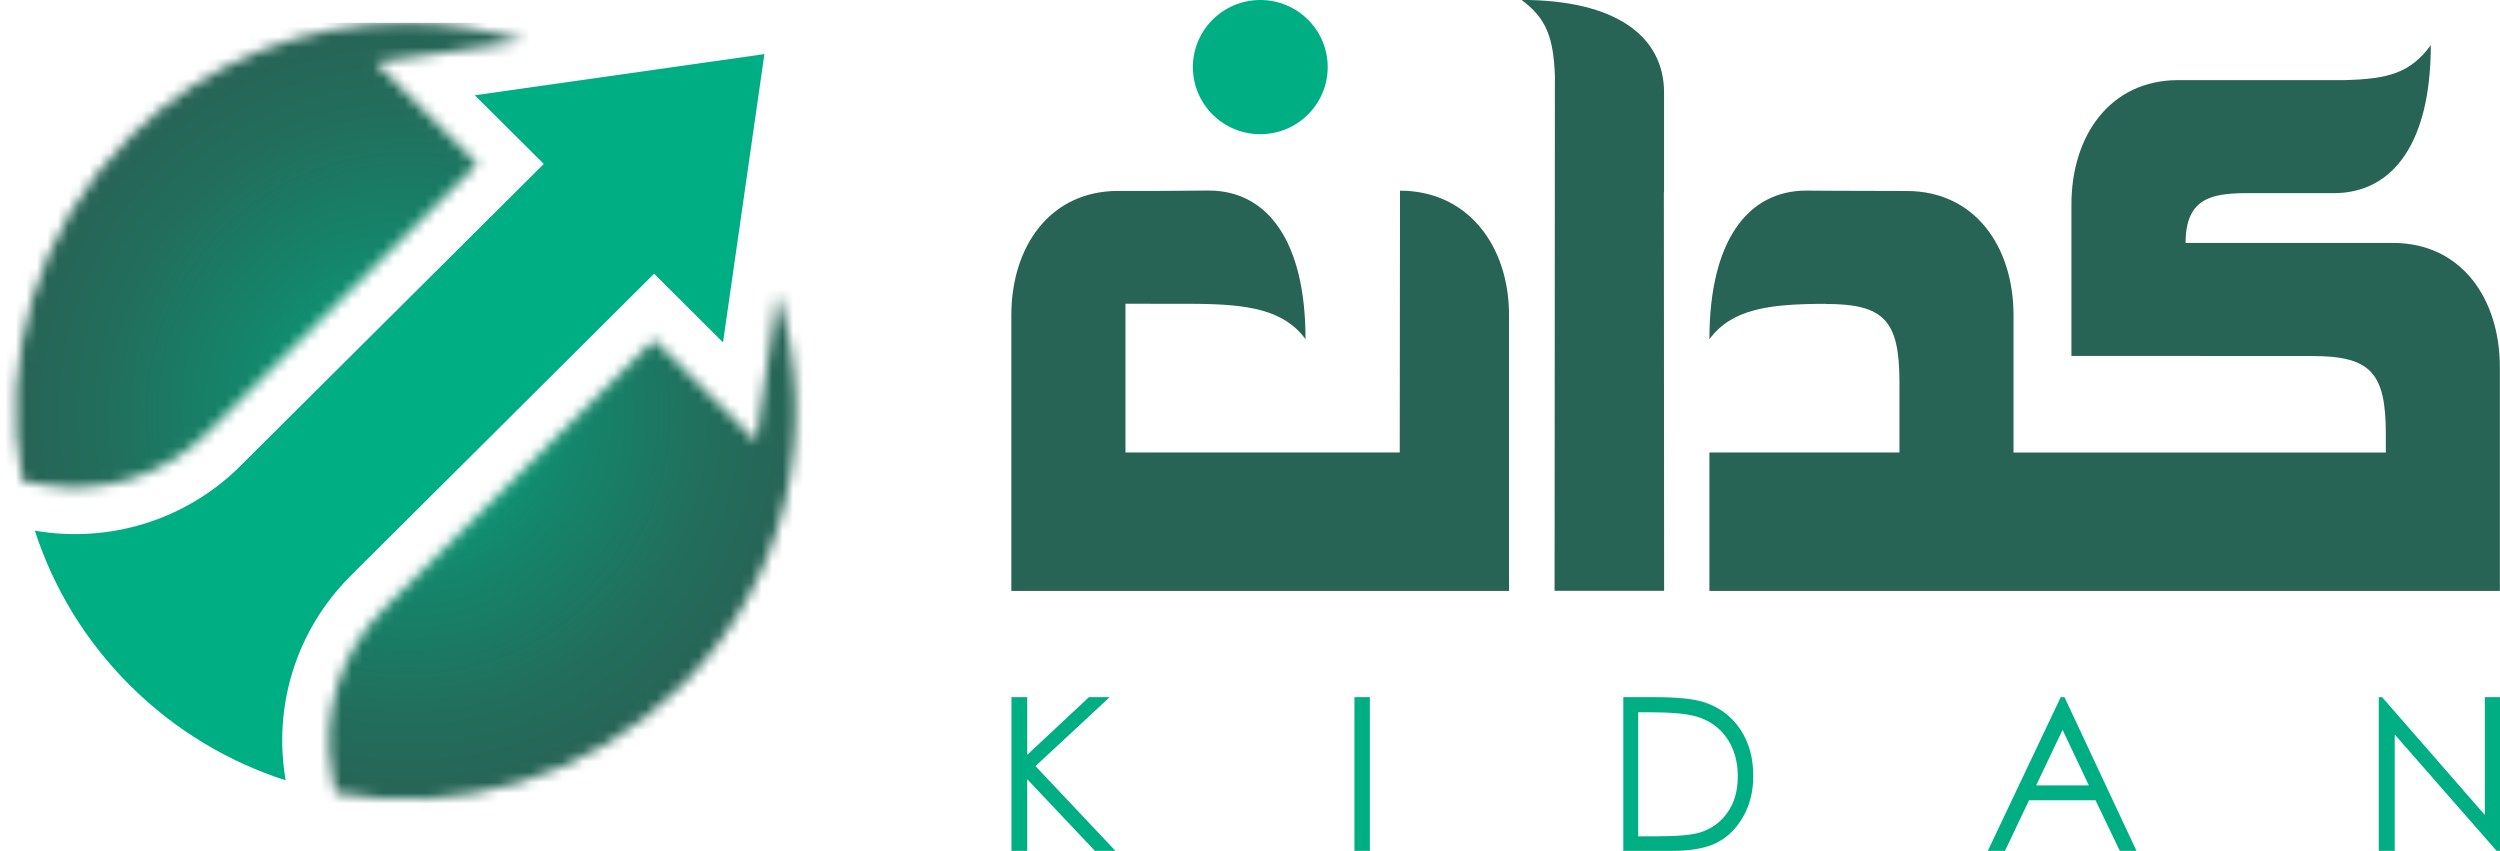 <svg width="238" height="81" viewBox="0 0 238 81" fill="none" xmlns="http://www.w3.org/2000/svg">
<g clip-path="url(#clip0_69_1468)">
<path d="M33.389 54.807L62.272 26.057L68.833 32.594L72.77 5.15L45.199 9.069L51.767 15.607L22.884 44.357C17.56 49.656 10.211 51.709 3.318 50.521C5.068 55.914 8.08 60.983 12.386 65.263C16.685 69.542 21.784 72.547 27.196 74.288C26.002 67.421 28.064 60.112 33.389 54.813" fill="#00AE84"/>
<mask id="mask0_69_1468" style="mask-type:luminance" maskUnits="userSpaceOnUse" x="1" y="2" width="75" height="75">
<path d="M73.245 33.222L71.982 42.005L65.683 35.735L62.271 32.339L36.538 57.954C32.451 62.022 30.595 67.85 31.582 73.542L31.92 75.489C43.518 77.604 55.922 74.201 64.889 65.275C75.05 55.161 78.081 40.649 74.007 27.898L73.245 33.229V33.222ZM12.379 12.994C3.412 21.914 -0 34.267 2.118 45.812L4.074 46.148C9.792 47.131 15.641 45.29 19.734 41.222L45.468 15.607L42.056 12.21L35.757 5.94L44.58 4.684L49.936 3.925C46.261 2.762 42.449 2.177 38.631 2.177C29.133 2.177 19.634 5.779 12.385 12.994" fill="white"/>
</mask>
<g mask="url(#mask0_69_1468)">
<path d="M78.088 2.171H0V77.585H78.088V2.171Z" fill="url(#paint0_radial_69_1468)"/>
</g>
<path d="M133.28 18.151L133.255 43.075H107.146V28.924C107.146 28.924 106.428 28.912 109.533 28.912V28.924C109.746 28.924 113.458 28.924 113.664 28.924C118.782 28.955 122.194 29.459 124.287 32.289C124.287 22.99 120.688 18.138 115.058 18.138L110.44 18.175H106.453C99.966 18.175 96.279 23.45 96.279 30.013V56.256H143.659V29.988C143.659 23.425 139.754 18.151 133.267 18.151" fill="#286456"/>
<path d="M158.419 18.325V8.82C158.419 3.44 153.801 -0.006 144.846 -0.006C147.22 1.735 147.876 3.564 148.026 7.166L147.995 56.243H158.425L158.4 18.3L158.419 18.319V18.325Z" fill="#286456"/>
<path d="M227.832 23.127H215.697H208.067C208.073 18.928 210.485 18.443 213.566 18.387H222.183C227.814 18.387 231.413 13.591 231.413 4.298C229.482 6.911 227.451 7.52 223.214 7.626H207.373C200.887 7.626 197.2 12.901 197.2 19.463V33.888H209.085L220.115 33.894C225.708 33.894 227.132 35.486 227.132 41.352V43.081H191.688V30.019C191.688 23.457 188.001 18.182 181.515 18.182L174.722 18.163L171.966 18.145C166.336 18.145 162.736 23.003 162.736 32.295C164.898 29.372 168.46 28.937 173.841 28.924V28.937H173.81C179.402 28.937 180.827 30.529 180.827 36.395V43.075H162.736V56.256H237.987V34.964C237.987 28.402 234.3 23.127 227.814 23.127" fill="#286456"/>
<path d="M105.64 66.37H103.665L97.791 71.862V66.37H96.291V81H97.791V74.183L104.234 81H106.189L98.578 72.932L105.64 66.37ZM128.942 81H130.411V66.37H128.942V81ZM162.374 66.899C161.381 66.544 159.787 66.37 157.588 66.37H154.538V81H159.212C161.043 81 162.468 80.733 163.48 80.204C164.493 79.675 165.324 78.854 165.955 77.734C166.592 76.621 166.911 75.333 166.911 73.865C166.911 72.167 166.511 70.706 165.705 69.48C164.905 68.255 163.787 67.39 162.362 66.892M164.487 77.305C163.855 78.238 162.987 78.879 161.881 79.24C161.093 79.489 159.687 79.619 157.656 79.619H155.957V67.807H156.994C159.106 67.807 160.618 67.944 161.537 68.224C162.762 68.597 163.718 69.281 164.405 70.282C165.093 71.284 165.436 72.491 165.436 73.897C165.436 75.302 165.118 76.378 164.487 77.311M196.182 66.37L189.239 81H190.876L193.163 76.186H199.494L201.806 81H203.393L196.538 66.37H196.175H196.182ZM193.838 74.773L196.357 69.48L198.862 74.773H193.838ZM236.556 66.37V77.585L226.777 66.37H226.458V81H227.977V69.922L237.675 81H238.006V66.37H236.556Z" fill="#00AE84"/>
<path d="M126.398 6.388C126.398 9.915 123.523 12.776 119.98 12.776C116.437 12.776 113.562 9.915 113.562 6.388C113.562 2.861 116.437 0 119.98 0C123.523 0 126.398 2.861 126.398 6.388Z" fill="#00AE84"/>
</g>
<defs>
<radialGradient id="paint0_radial_69_1468" cx="0" cy="0" r="1" gradientUnits="userSpaceOnUse" gradientTransform="translate(38.842 39.361) scale(37.125 36.955)">
<stop stop-color="#00AE84"/>
<stop offset="0.43" stop-color="#14866B"/>
<stop offset="0.79" stop-color="#226D5B"/>
<stop offset="1" stop-color="#276456"/>
</radialGradient>
<clipPath id="clip0_69_1468">
<rect width="238" height="81" fill="white"/>
</clipPath>
</defs>
</svg>
